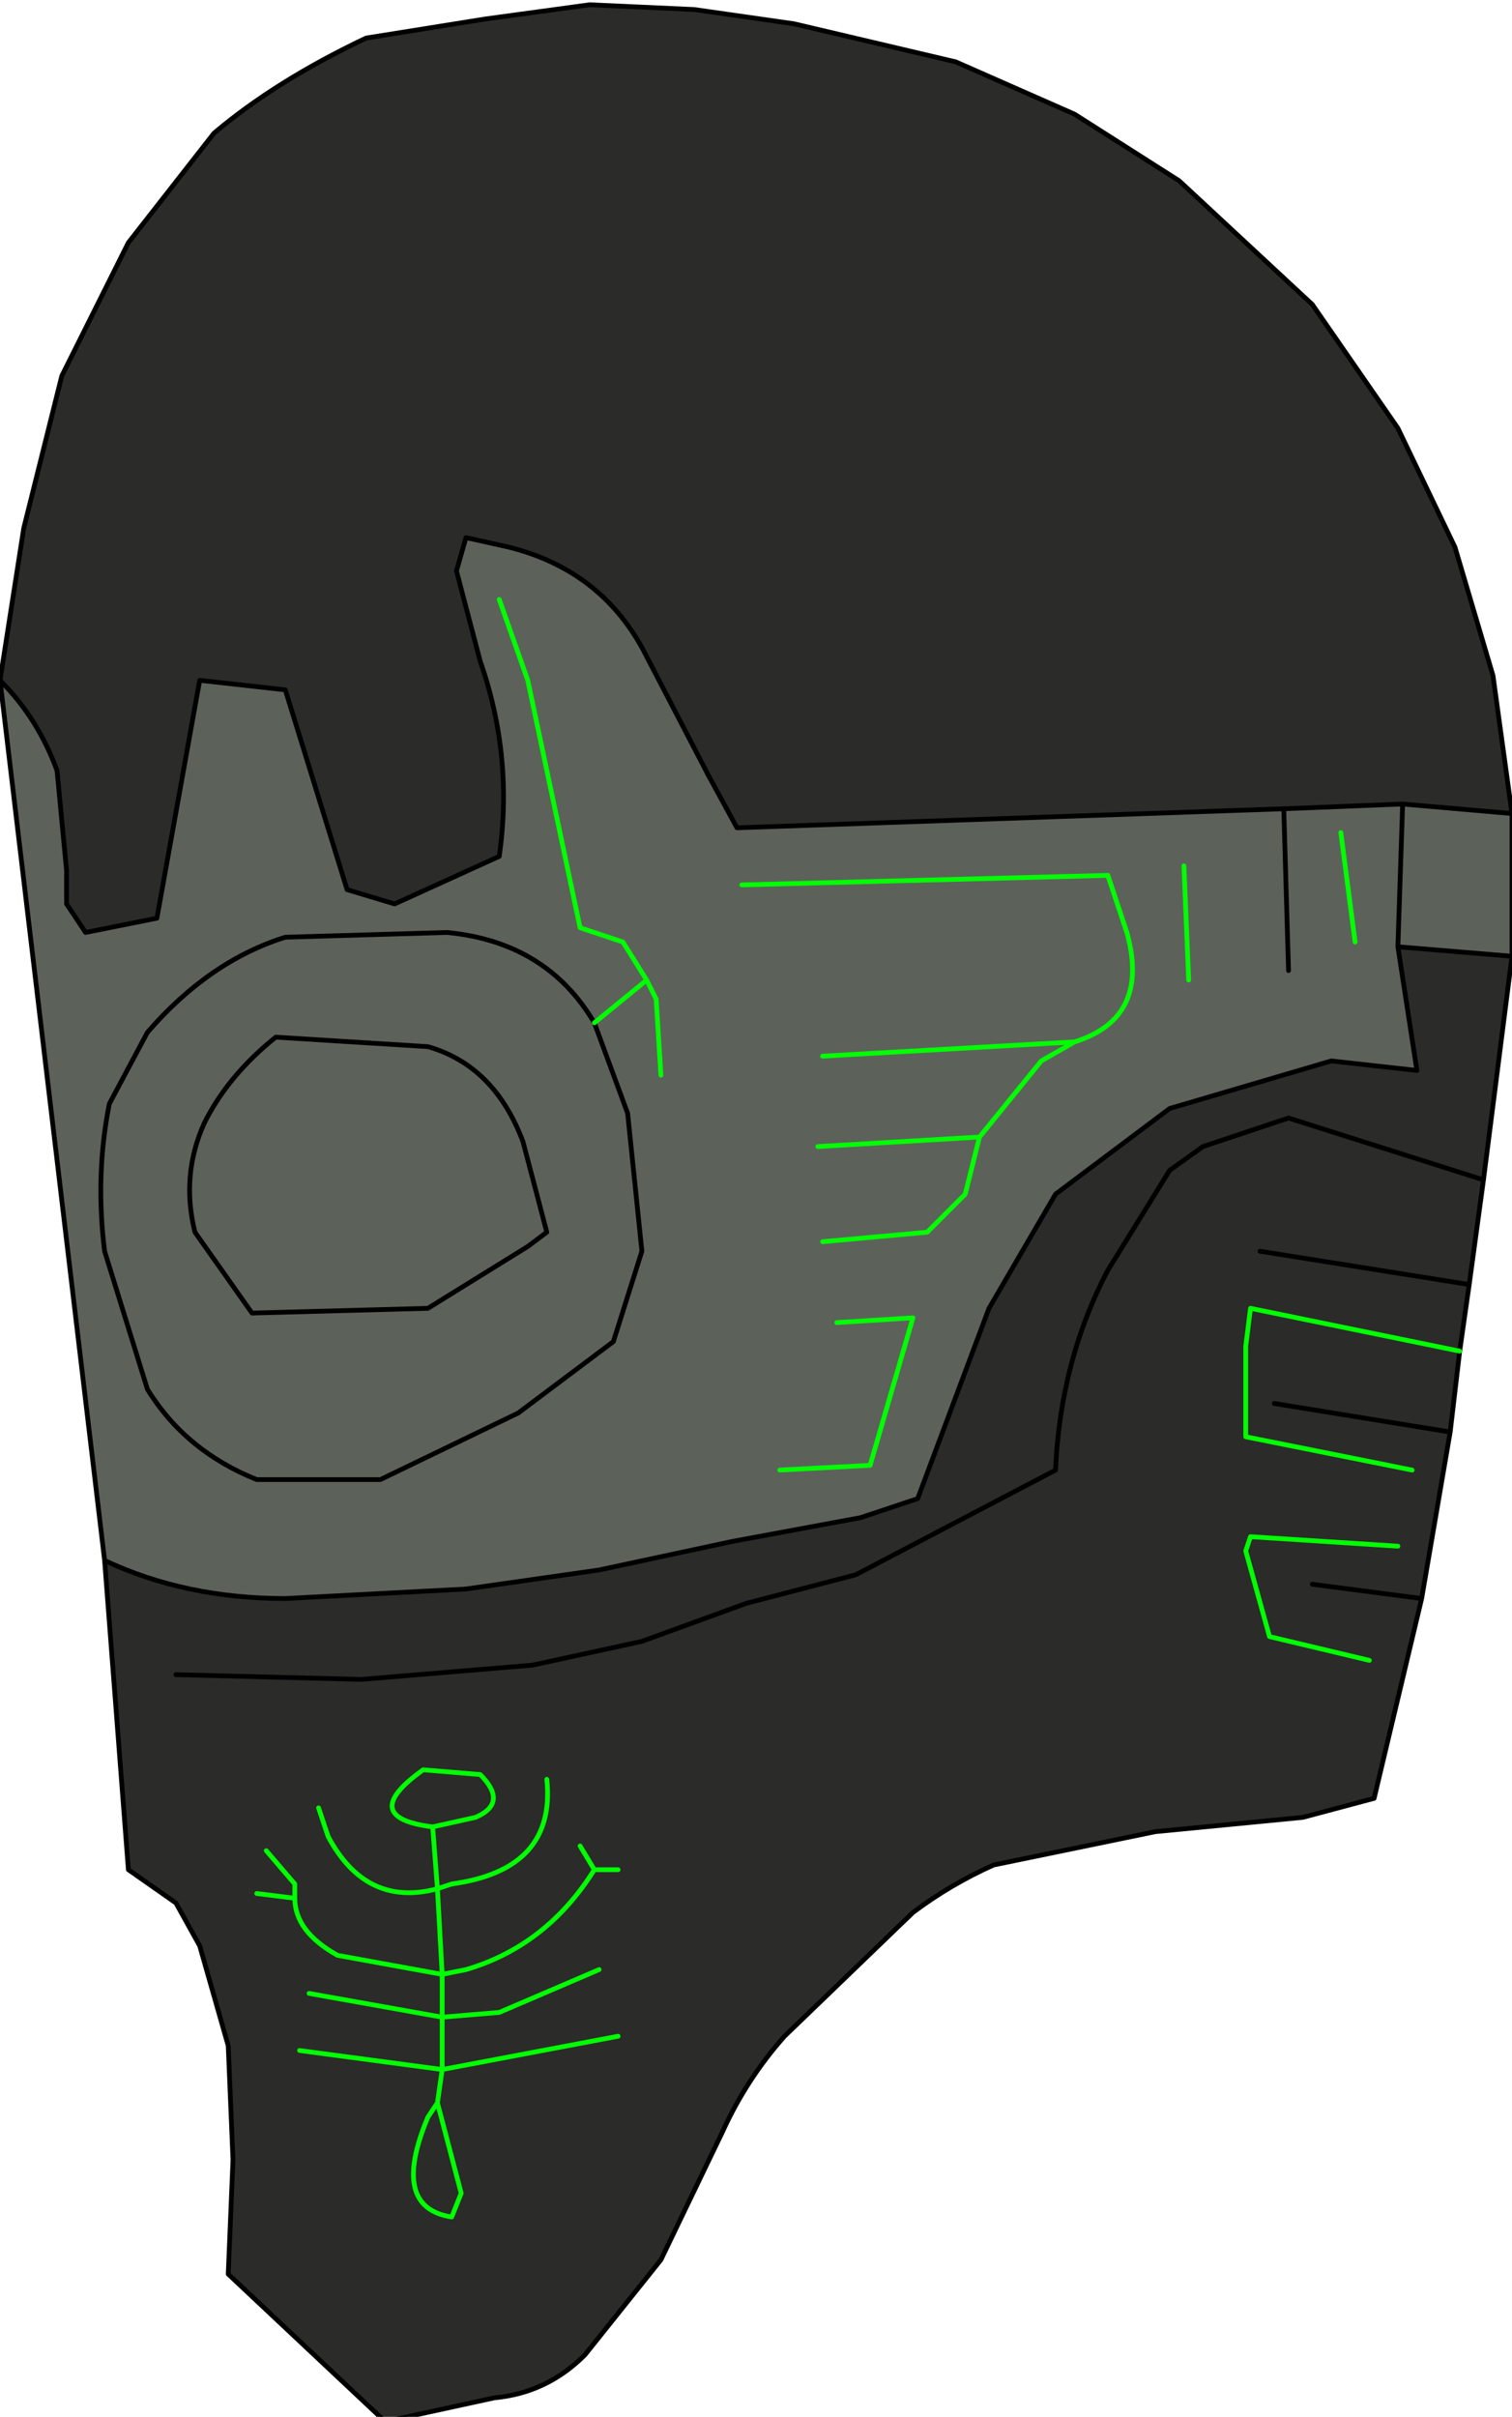 <?xml version="1.0" encoding="UTF-8" standalone="no"?>
<svg xmlns:xlink="http://www.w3.org/1999/xlink" height="25.4px" width="15.9px" xmlns="http://www.w3.org/2000/svg">
  <g transform="matrix(1.0, 0.0, 0.0, 1.0, 0.0, 0.0)">
    <path d="M0.0 7.15 L0.25 5.55 0.65 3.95 1.35 2.55 2.25 1.4 Q2.9 0.85 3.85 0.4 L5.1 0.2 6.2 0.05 7.3 0.1 8.35 0.25 10.05 0.65 11.3 1.2 12.4 1.9 13.8 3.2 14.7 4.5 15.3 5.75 15.7 7.1 15.9 8.55 14.75 8.45 13.5 8.5 7.75 8.7 7.45 8.15 6.8 6.9 Q6.35 6.0 5.35 5.75 L4.9 5.65 4.8 6.0 5.05 6.95 Q5.4 7.95 5.25 9.0 L4.15 9.5 3.65 9.35 3.0 7.25 2.1 7.15 1.65 9.65 0.9 9.8 0.7 9.5 0.7 9.15 0.6 8.1 Q0.4 7.55 0.0 7.15 M15.9 10.05 L15.6 12.4 15.45 13.5 15.35 14.2 15.25 15.05 14.95 16.8 14.45 18.9 13.7 19.1 12.15 19.25 10.45 19.6 Q10.0 19.8 9.6 20.1 L8.25 21.4 Q7.85 21.85 7.6 22.4 L6.95 23.75 6.15 24.75 Q5.75 25.15 5.2 25.2 L4.05 25.45 2.4 23.9 2.45 22.7 2.4 21.5 2.1 20.45 1.85 20.0 1.35 19.65 1.1 16.4 Q1.95 16.8 3.0 16.8 L4.9 16.7 6.3 16.5 7.7 16.2 9.05 15.95 9.65 15.75 10.4 13.75 11.1 12.55 12.3 11.65 14.0 11.15 14.9 11.25 14.7 9.95 15.9 10.05 M15.6 12.4 L13.55 11.75 13.1 11.9 12.65 12.05 12.3 12.3 11.65 13.35 Q11.15 14.3 11.1 15.45 L10.05 16.0 9.0 16.55 7.85 16.85 6.75 17.25 5.6 17.5 3.8 17.65 1.85 17.6 3.8 17.65 5.6 17.5 6.75 17.25 7.85 16.85 9.0 16.55 10.05 16.0 11.1 15.45 Q11.15 14.3 11.65 13.35 L12.3 12.3 12.65 12.05 13.1 11.9 13.55 11.75 15.6 12.4 M14.85 15.45 L13.1 15.1 13.1 14.15 13.15 13.75 15.35 14.2 13.15 13.75 13.1 14.15 13.1 15.1 14.85 15.45 M6.5 19.65 L6.25 19.65 Q5.75 20.45 4.9 20.7 L4.65 20.75 4.6 19.85 4.75 19.8 Q5.85 19.65 5.75 18.7 5.85 19.65 4.75 19.8 L4.6 19.85 4.65 20.75 4.9 20.7 Q5.75 20.45 6.25 19.65 L6.1 19.4 6.25 19.65 6.5 19.65 M3.15 21.55 L4.65 21.75 4.6 22.1 4.5 22.25 Q4.1 23.2 4.75 23.3 L4.85 23.05 4.6 22.1 4.85 23.05 4.75 23.3 Q4.1 23.2 4.5 22.25 L4.6 22.1 4.65 21.75 3.15 21.55 M6.5 21.4 L4.65 21.75 4.65 21.2 3.25 20.95 4.65 21.2 4.65 21.75 6.5 21.4 M2.7 19.9 L3.1 19.95 3.1 19.8 2.8 19.45 3.1 19.8 3.1 19.95 Q3.1 20.3 3.55 20.55 L4.65 20.75 4.65 21.2 5.25 21.15 6.3 20.7 5.25 21.15 4.65 21.2 4.65 20.75 3.55 20.55 Q3.1 20.3 3.1 19.95 L2.7 19.9 M4.55 19.2 L5.0 19.1 Q5.35 18.95 5.05 18.65 L4.45 18.6 Q3.75 19.1 4.55 19.2 L4.6 19.85 Q3.85 20.05 3.45 19.3 L3.35 19.0 3.45 19.3 Q3.85 20.05 4.6 19.85 L4.55 19.2 Q3.75 19.1 4.45 18.6 L5.05 18.65 Q5.35 18.95 5.0 19.1 L4.55 19.2 M13.8 16.65 L14.95 16.8 13.8 16.65 M14.7 16.25 L13.15 16.15 13.1 16.3 13.35 17.2 14.4 17.45 13.35 17.2 13.1 16.3 13.15 16.15 14.7 16.25 M13.4 14.75 L15.25 15.05 13.4 14.75 M13.25 13.15 L15.45 13.5 13.25 13.15" fill="#2b2c29" fill-rule="evenodd" stroke="none"/>
    <path d="M15.9 8.55 L15.9 10.05 14.7 9.95 14.9 11.25 14.0 11.15 12.3 11.65 11.1 12.55 10.4 13.75 9.65 15.75 9.05 15.95 7.7 16.2 6.3 16.5 4.9 16.7 3.0 16.8 Q1.95 16.8 1.1 16.4 L0.0 7.15 Q0.4 7.55 0.6 8.1 L0.7 9.15 0.7 9.5 0.9 9.8 1.65 9.65 2.1 7.15 3.0 7.25 3.65 9.35 4.15 9.5 5.25 9.0 Q5.4 7.95 5.05 6.95 L4.8 6.0 4.9 5.65 5.35 5.75 Q6.35 6.0 6.8 6.9 L7.45 8.15 7.75 8.7 13.5 8.5 14.75 8.45 15.9 8.55 M7.8 9.3 L11.65 9.2 11.85 9.8 Q12.1 10.7 11.3 10.95 L10.95 11.15 10.3 11.95 8.6 12.05 10.3 11.95 10.95 11.15 11.3 10.95 8.65 11.1 11.3 10.95 Q12.1 10.7 11.85 9.8 L11.65 9.2 7.8 9.3 M14.7 9.95 L14.75 8.45 14.7 9.95 M14.1 8.75 L14.25 9.9 14.1 8.75 M12.45 9.1 L12.5 10.3 12.45 9.1 M2.9 10.9 L4.5 11.0 Q5.2 11.2 5.5 12.0 L5.75 12.95 5.55 13.1 4.5 13.75 2.65 13.8 2.05 12.95 Q1.9 12.35 2.15 11.8 2.4 11.3 2.9 10.9 2.4 11.3 2.15 11.8 1.9 12.35 2.05 12.95 L2.65 13.8 4.5 13.75 5.55 13.1 5.75 12.95 5.5 12.0 Q5.2 11.2 4.5 11.0 L2.9 10.9 M1.15 11.6 L1.55 10.85 Q2.2 10.1 3.0 9.85 L4.7 9.8 Q5.75 9.9 6.25 10.75 L6.6 11.7 6.75 13.15 6.45 14.1 5.45 14.85 4.0 15.55 2.7 15.55 Q1.95 15.25 1.55 14.6 L1.1 13.15 Q1.0 12.35 1.15 11.6 1.0 12.35 1.1 13.15 L1.55 14.6 Q1.95 15.25 2.7 15.55 L4.0 15.55 5.45 14.85 6.45 14.1 6.75 13.15 6.6 11.7 6.25 10.75 Q5.75 9.9 4.7 9.8 L3.0 9.85 Q2.2 10.1 1.55 10.85 L1.15 11.6 M13.55 10.2 L13.5 8.5 13.55 10.2 M8.8 13.9 L9.6 13.85 9.15 15.4 8.2 15.45 9.15 15.4 9.6 13.85 8.8 13.9 M10.3 11.95 L10.15 12.55 9.75 12.95 8.65 13.05 9.75 12.95 10.15 12.55 10.3 11.95 M6.95 11.3 L6.9 10.5 6.8 10.3 6.25 10.75 6.8 10.3 6.55 9.9 6.1 9.75 5.55 7.15 5.25 6.3 5.55 7.15 6.1 9.75 6.55 9.9 6.8 10.3 6.9 10.5 6.95 11.3" fill="#5c625a" fill-rule="evenodd" stroke="none"/>
    <path d="M0.0 7.15 L0.25 5.55 0.65 3.95 1.35 2.55 2.25 1.4 Q2.9 0.85 3.85 0.4 L5.1 0.2 6.2 0.05 7.3 0.1 8.35 0.25 10.05 0.65 11.3 1.2 12.4 1.9 13.8 3.2 14.7 4.5 15.3 5.75 15.7 7.1 15.9 8.55 15.9 10.05 15.6 12.4 15.45 13.5 15.35 14.2 15.25 15.05 14.95 16.8 14.45 18.9 13.7 19.1 12.15 19.25 10.45 19.6 Q10.0 19.8 9.6 20.1 L8.25 21.4 Q7.85 21.85 7.6 22.4 L6.95 23.75 6.15 24.75 Q5.75 25.15 5.2 25.2 L4.05 25.45 2.4 23.9 2.45 22.7 2.4 21.5 2.1 20.45 1.85 20.0 1.35 19.65 1.1 16.4 0.0 7.15 Q0.4 7.55 0.6 8.1 L0.7 9.15 0.7 9.5 0.9 9.8 1.65 9.65 2.1 7.15 3.0 7.25 3.65 9.35 4.15 9.5 5.25 9.0 Q5.4 7.95 5.05 6.95 L4.8 6.0 4.9 5.65 5.35 5.75 Q6.35 6.0 6.8 6.9 L7.45 8.15 7.75 8.7 13.5 8.5 14.75 8.45 15.9 8.55 M1.85 17.6 L3.8 17.65 5.6 17.5 6.75 17.25 7.85 16.85 9.0 16.55 10.05 16.0 11.1 15.45 Q11.15 14.3 11.65 13.35 L12.3 12.3 12.65 12.05 13.1 11.9 13.55 11.75 15.6 12.4 M15.9 10.05 L14.7 9.95 14.9 11.25 14.0 11.15 12.3 11.65 11.1 12.55 10.4 13.75 9.65 15.75 9.05 15.95 7.7 16.2 6.3 16.5 4.9 16.7 3.0 16.8 Q1.95 16.8 1.1 16.4 M14.75 8.45 L14.7 9.95 M13.5 8.5 L13.55 10.2 M1.15 11.6 Q1.0 12.35 1.1 13.15 L1.55 14.6 Q1.95 15.25 2.7 15.55 L4.0 15.55 5.45 14.85 6.45 14.1 6.75 13.15 6.6 11.7 6.25 10.75 Q5.75 9.9 4.7 9.8 L3.0 9.85 Q2.2 10.1 1.55 10.85 L1.15 11.6 M2.9 10.9 Q2.4 11.3 2.15 11.8 1.9 12.35 2.05 12.95 L2.65 13.8 4.5 13.75 5.55 13.1 5.75 12.95 5.5 12.0 Q5.2 11.2 4.5 11.0 L2.9 10.9 M14.95 16.8 L13.8 16.65 M15.45 13.5 L13.25 13.15 M15.25 15.05 L13.4 14.75" fill="none" stroke="#000000" stroke-linecap="round" stroke-linejoin="round" stroke-width="0.05"/>
    <path d="M8.6 12.05 L10.3 11.95 10.95 11.15 11.3 10.95 8.65 11.1 M11.3 10.95 Q12.1 10.7 11.85 9.8 L11.65 9.2 7.8 9.3 M12.5 10.3 L12.45 9.1 M14.25 9.9 L14.1 8.75 M6.25 10.75 L6.8 10.3 6.55 9.9 6.1 9.75 5.55 7.15 5.25 6.3 M6.8 10.3 L6.9 10.5 6.95 11.3 M8.65 13.05 L9.75 12.95 10.15 12.55 10.3 11.95 M8.2 15.45 L9.15 15.4 9.6 13.85 8.8 13.9 M3.35 19.0 L3.45 19.3 Q3.85 20.05 4.6 19.85 L4.55 19.2 Q3.75 19.1 4.45 18.6 L5.05 18.65 Q5.35 18.95 5.0 19.1 L4.55 19.2 M5.75 18.7 Q5.85 19.65 4.75 19.8 L4.6 19.85 4.65 20.75 4.9 20.7 Q5.75 20.45 6.25 19.65 L6.1 19.4 M2.8 19.45 L3.1 19.8 3.1 19.95 Q3.1 20.3 3.55 20.55 L4.65 20.75 4.65 21.2 5.25 21.15 6.3 20.7 M3.1 19.95 L2.7 19.9 M3.25 20.95 L4.65 21.2 4.65 21.75 6.5 21.4 M4.6 22.1 L4.85 23.05 4.75 23.3 Q4.1 23.2 4.5 22.25 L4.6 22.1 4.65 21.75 3.15 21.55 M6.25 19.65 L6.5 19.65 M15.35 14.2 L13.15 13.75 13.1 14.15 13.1 15.1 14.85 15.45 M14.4 17.45 L13.35 17.2 13.1 16.3 13.15 16.15 14.7 16.25" fill="none" stroke="#00ff00" stroke-linecap="round" stroke-linejoin="round" stroke-width="0.05"/>
  </g>
</svg>
